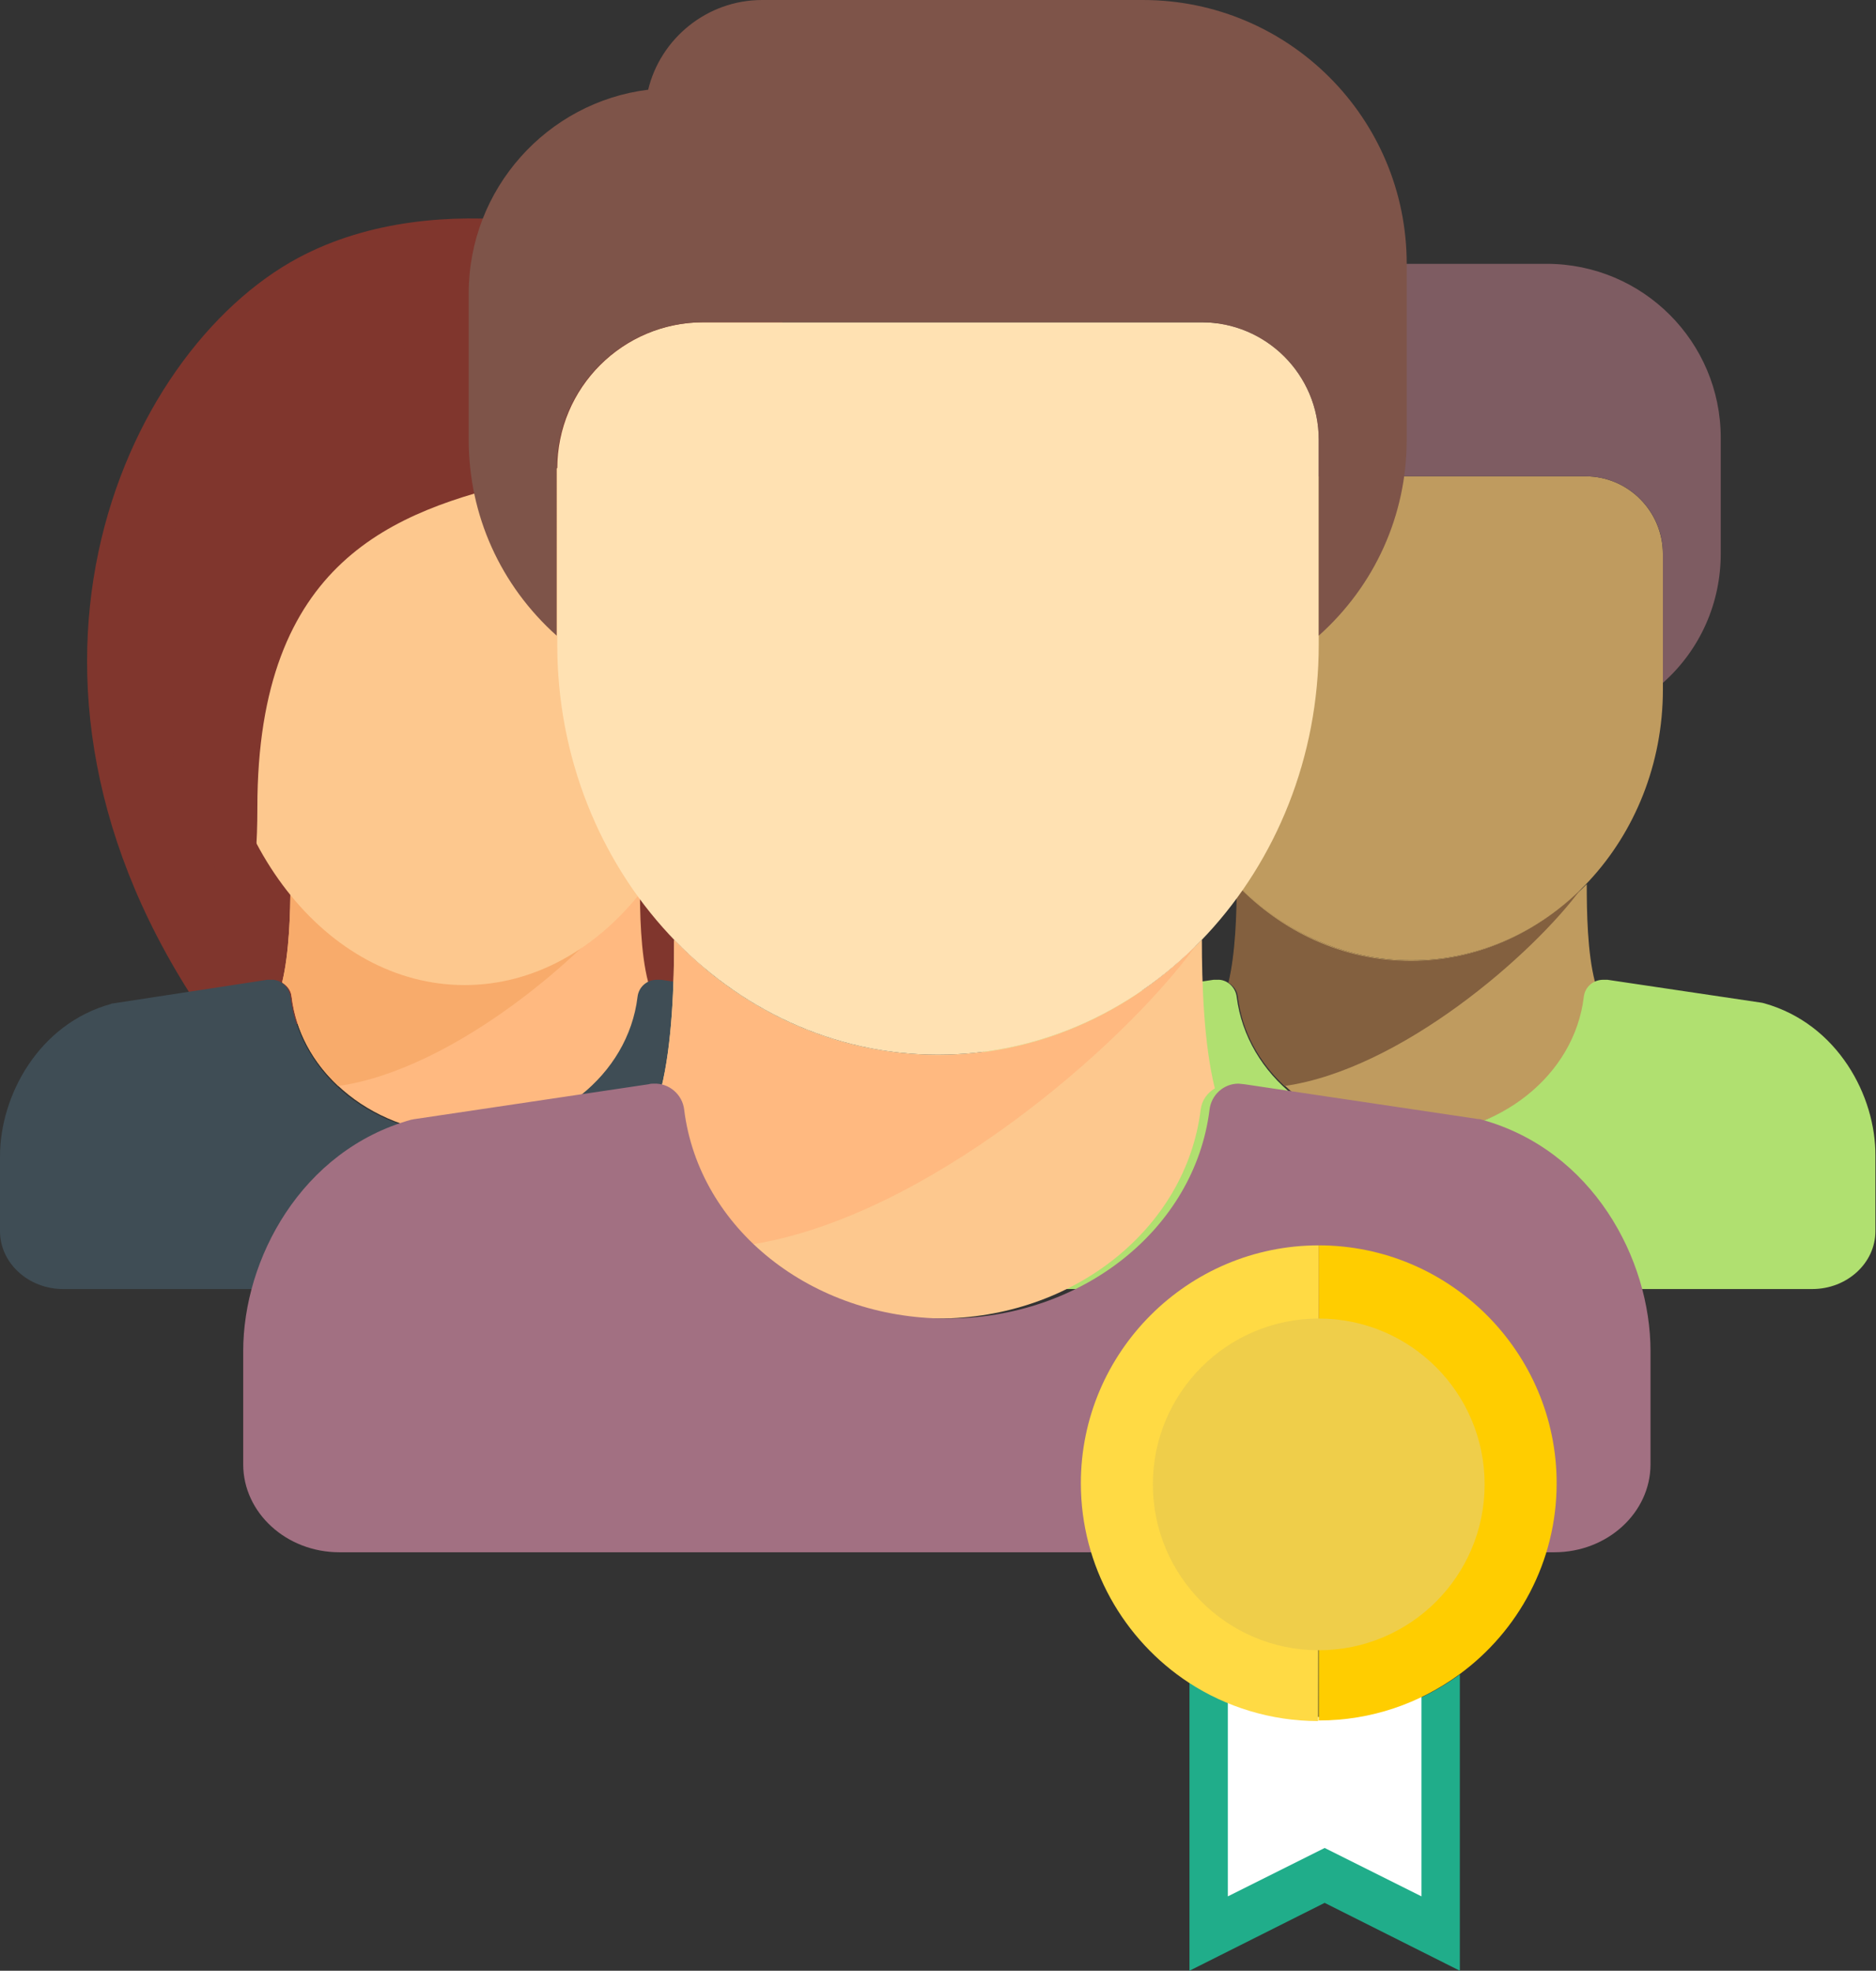 <svg xmlns="http://www.w3.org/2000/svg" viewBox="0 0 317.8 333.9"><rect x="0" y="0" width="317.8" height="333.9" fill="#333333" stroke="none"/><style>.st0{opacity:.49;fill:url(#SVGID_3_)}.st1{fill:#fff}.st2{fill:#262626}.st3{fill:#eaedf4}.st4{fill:#ade9e9}.st5{fill:#20ad8a}.st6{fill:#ffc06c}.st7{fill:#3f4d55}.st8{fill:#5d5d5d}.st9{fill:#b7b7b7}.st10{fill:#adadad}.st11{fill:#b2b2b2}.st12{fill:gray}.st13{fill:#4d4d4d}.st14{fill:#333}.st15{fill:#efce4a}.st16{fill:#ed8a19}.st17{fill:#ebba16}.st18{fill:#c7cac7}.st19{fill:#e7eced}.st20{opacity:.7;clip-path:url(#SVGID_5_)}.st21{opacity:.12;fill:#ffc06c}.st22,.st23,.st24{opacity:.16;fill:#ffc06c}.st23,.st24{opacity:.22}.st24{opacity:.3}.st25{clip-path:url(#SVGID_7_)}.st26,.st27,.st28{opacity:.15;fill:#20ad8a}.st27,.st28{opacity:.23}.st28{opacity:.3}.st29{fill:#aaa}.st30,.st31{fill:none;stroke:#3f4d55;stroke-miterlimit:10}.st31{stroke-linecap:round}.st32{fill:#f00101}.st33{fill:#030303}.st34{fill:#70cadb}.st35{fill:#e01765}.st36{fill:#e8a723}.st37{fill:#3eb890}.st38{fill:#cc2027}.st39{fill:#361238}.st40{fill:#65863a}.st41{fill:#1a937d}.st42{fill:#666}.st43{fill:#d5e1e8}.st44{fill:#e6eef2}.st45{fill:#573d82}.st46{fill:#453068}.st47{fill:#3fba91}.st48{fill:#6fcbdc}.st49{fill:#dcdcdc}.st50{fill:#ffc585}.st51{fill:#ff3e88}.st52{fill:#675470}.st53{fill:#4a4687}.st54{fill:#f3f3f3}.st55{opacity:.5;fill:#8977a7}.st56{fill:#e1e9ef}.st57{fill:#ffd7a3}.st58{fill:#fdc88e}.st59{fill:#ffe1b2}.st60{fill:#a2cde2}.st61{fill:#545465}.st62{fill:#29394a}.st63{fill:#b5e0f0}.st64{fill:#4a698e}.st65{fill:#416185}.st66{fill:#395a7f}.st67{fill:#ffd5ab}.st68{fill:#e4ebf0}.st69{fill:#d0d7dc}.st70{fill:#527992}.st71{fill:#475f7f}.st72{fill:#d3e5bd}.st73{fill:#827873}.st74{fill:#e0dddc}.st75{fill:#a19996}.st76{fill:#3cf}.st77{fill:#d8dce1}.st78{fill:#db4026}.st79{fill:#5c546a}.st80{fill:#e8d21d}.st81{fill:#4aecaf}.st82{fill:#80362d}.st83{fill:#ffb980}.st84{fill:#f8ab6b}.st85{fill:#bf9b5f}.st86{fill:#83603f}.st87{fill:#b0e070}.st88{fill:#7e5c62}.st89{fill:#a27082}.st90{fill:#7e5449}.st91{fill:#ffda44}.st92{fill:#ffcd00}.st93{fill:#b1664f}.st94{fill:#ffdaa9}.st95{fill:#5fbea0}.st96{fill:none;stroke:#fff;stroke-width:2;stroke-linecap:round;stroke-miterlimit:10}.st97{fill:#188268}.st98{fill:#d2efe8}.st99{fill:#79ceb9}.st100{fill:#ebebed}.st101{fill:#474f49}.st102{fill:#daaba9}.st103{fill:#757eaf}.st104{fill:#edcc70}.st105{fill:#b9bbc1}.st106{fill:#53dcff}.st107{fill:#fcee21}.st108{fill:#8b8996}.st109{fill:#686777}.st110{fill:#67a2a9}.st111,.st112{fill:#ff93b5}.st112{stroke:#fff;stroke-width:2;stroke-linecap:round;stroke-miterlimit:10}.st113,.st114{fill:#f3d960}.st114{stroke:#fff;stroke-width:2;stroke-linecap:round;stroke-miterlimit:10}.st115{fill:#7bd766}.st116{fill:#8166a4}.st117{fill:#f67d69}.st118{fill:#ccc}.st119{fill:#e6e6e6}.st120{fill:#b3b3b3}.st121{fill:none;stroke:#da6f67;stroke-linecap:round;stroke-miterlimit:10}.st122{fill:#bc679b}.st123{fill:#09614b}.st124{fill:#50748a}.st125{fill:#e2e4ff}.st126{fill:#a7795e}.st127{fill:#adb4ba}.st128{fill:#4ea0ca}.st129{fill:#394959}.st130{fill:#e05040}.st131{fill:#b4a87d}.st132{fill:#7b7256}.st133{fill:#fcc261}.st134{fill:#111820}.st135{fill:#dfded6}.st136{fill:#ff6953}.st137{fill:#b06e53}.st138{fill:#728ea0}.st139{fill:#e5e4e3}.st140{fill:#f7f3a8}.st141{fill:#82827f}.st142{fill:#353535}.st143{fill:#a0b7d1}.st144{fill:#ecec66}.st145{fill:#90ba72}.st146{fill:#e7f2fc}.st147{fill:none;stroke:#c6c6c6;stroke-width:2;stroke-linecap:round;stroke-linejoin:round;stroke-miterlimit:10;stroke-dasharray:5,10,5,10,5,10}.st148{fill:#73a950}.st149{fill:#ffa168}.st150{fill:#2d688d}</style><g id="Capa_3"><path class="st82" d="M112.7 43.7L88.5 174.9l17.3 3.5c36.6-26.8 52.2-134.7 6.9-134.7z"/><path class="st82" d="M112.7 43.7c-6-3.7-37.9-13-62.2 0-29.8 16-55.8 73.1-13.8 131.3.1.1 31.1-3.5 31.1-3.5l44.9-127.8z"/><path class="st83" d="M78.7 162.7c-11.5 0-21.8-4.9-29.5-12.9 0 4.8-.2 11.6-1.4 16.6.8.5 1.5 1.3 1.6 2.4 1.6 13.3 14.3 23.4 29.4 23.4 15.1 0 27.7-10 29.4-23.4.1-1 .8-1.9 1.6-2.4-1.3-5-1.4-11.9-1.4-16.6-7.9 8-18.3 12.9-29.7 12.9z"/><path class="st84" d="M107.6 150.5c-7.6 7.6-17.7 12.3-28.9 12.3-11.5 0-21.8-4.9-29.5-12.9 0 4.8-.2 11.6-1.4 16.6.8.5 1.5 1.3 1.6 2.4.7 5.9 3.6 11.1 7.9 15.1 19.6-2.8 42.1-22.3 50.3-33.5z"/><path class="st7" d="M138.5 170c-.1 0-.3-.1-.4-.1L112 166h-.7c-1.7 0-3.1 1.2-3.3 2.9-1.6 13.3-14.3 23.4-29.4 23.4-15.1 0-27.7-10-29.4-23.4-.2-1.7-1.7-3-3.3-2.9h-.6l-26.1 4c-.1 0-.3 0-.4.1C6.5 173.5 0 185.7 0 195.9v12.7c0 5.4 4.8 9.8 10.7 9.8h135.9c5.9 0 10.7-4.4 10.7-9.8v-12.7c.1-10.2-6.4-22.4-18.8-25.9z"/><path class="st58" d="M108.2 69.3H52.5c-9 0-16.4 8.8-16.4 19.5v23.4c0 30.2 19.1 54.7 42.6 54.7s42.6-24.5 42.6-54.7V84.9c0-8.6-5.9-15.6-13.1-15.6z"/><path class="st82" d="M88.5 50.6c-1.9 0-8.2 2.2-13.4 4.1l-.4-.7s-.7.6-1.9 1.5c-2.9 1.1-5 1.9-5 1.9l.8 1.3c-13.1 10.3-43 34-45.7 36.6-3.5 3.5 20.7 91.6 20.7 41.5 0-41.9 23.3-50.2 44.9-55.3 9.8-2.3 12.7-8.1 13.8-13.8 1.2-5.6-10.3-17.1-13.8-17.1z"/><path class="st82" d="M98.9 71.3c6.3 22.7 19 33 30.9 36.1 6.5 1.7 3.7-18.8 3.7-18.8s-9.2-23.6-10.4-24.2c-1.2-.6-10.4-20.7-10.4-20.7L92 60.9l6.9 10.4zM31.1 64.1h28.7v22.7H31.1z"/><path class="st85" d="M239.1 162.7c-11.5 0-21.8-4.9-29.5-12.9 0 4.8-.2 11.6-1.4 16.6.8.5 1.5 1.3 1.6 2.4 1.6 13.3 14.3 23.4 29.4 23.4 15.1 0 27.7-10 29.4-23.4.1-1 .8-1.9 1.6-2.4-1.3-5-1.4-11.9-1.4-16.6-7.9 8-18.3 12.9-29.7 12.9z"/><path class="st86" d="M267.9 150.5c-7.6 7.6-17.7 12.3-28.9 12.3-11.5 0-21.8-4.9-29.5-12.9 0 4.8-.2 11.6-1.4 16.6.8.5 1.5 1.3 1.6 2.4.7 5.9 3.6 11.1 7.9 15.1 19.7-2.8 42.1-22.3 50.3-33.5z"/><path class="st87" d="M298.9 170c-.1 0-.3-.1-.4-.1l-26.2-3.9h-.7c-1.7 0-3.1 1.2-3.3 2.9-1.6 13.3-14.3 23.4-29.4 23.4-15.1 0-27.7-10-29.4-23.4-.2-1.7-1.7-3-3.3-2.9h-.6l-26.2 3.9c-.1 0-.3 0-.4.1-12.4 3.5-18.8 15.6-18.8 25.9v12.7c0 5.4 4.8 9.8 10.7 9.8H307c5.9 0 10.7-4.4 10.7-9.8v-12.7c.1-10.2-6.4-22.4-18.8-25.9z"/><path class="st85" d="M268.6 80.7h-55.7c-9 0-16.4 7.4-16.4 16.4v19.7c0 25.3 19.1 45.9 42.6 45.9s42.6-20.6 42.6-45.9V93.9c0-7.3-5.9-13.2-13.1-13.2z"/><path class="st88" d="M262 44.7h-42.6c-6.2 0-11.4 4.3-12.7 10-11.3 1.4-20 11.1-20 22.8v16.4c0 8.4 3.6 16.3 9.8 21.9V97.1c0-9 7.4-16.4 16.4-16.4h55.7c7.2 0 13.1 5.9 13.1 13.1v21.9c6.3-5.6 9.8-13.5 9.8-21.9V74.2c0-16.3-13.2-29.5-29.5-29.5z"/><path class="st58" d="M158.9 178.7c-17.3 0-33.1-7.4-44.7-19.5 0 7.2-.3 17.6-2.2 25.2 1.3.8 2.2 2 2.4 3.6 2.5 20.2 21.6 35.4 44.5 35.4s42-15.2 44.5-35.4c.2-1.6 1.1-2.8 2.4-3.6-1.9-7.6-2.2-18-2.2-25.2-11.6 12.1-27.4 19.5-44.7 19.5z"/><path class="st83" d="M202.6 160.2c-11.5 11.5-26.8 18.6-43.7 18.6-17.3 0-33.1-7.4-44.7-19.5 0 7.2-.3 17.6-2.2 25.2 1.3.8 2.2 2 2.4 3.6 1.1 8.9 5.4 16.8 11.9 22.9 30-4.2 63.9-33.7 76.3-50.8z"/><path class="st89" d="M251 189.7c-.2-.1-.4-.1-.6-.1l-39.6-5.9c-.2 0-.8-.1-1-.1-2.5 0-4.6 1.9-4.9 4.4-2.5 20.2-21.6 35.4-44.5 35.4s-42-15.2-44.5-35.4c-.3-2.6-2.6-4.5-5.1-4.4-.3 0-.6 0-.9.1l-39.6 5.9c-.2 0-.4.1-.6.1-18.7 5.2-28.5 23.7-28.5 39.2v19.2c0 8.2 7.3 14.9 16.3 14.9h205.8c9 0 16.3-6.7 16.3-14.9v-19.2c0-15.6-9.8-34-28.6-39.2z"/><path class="st59" d="M203.6 54.6h-84.4c-13.7 0-24.8 11.1-24.8 24.8v29.8c0 38.3 29 69.5 64.5 69.5s64.5-31.2 64.5-69.5V74.5c0-11-8.9-19.9-19.8-19.9z"/><path class="st90" d="M193.6 0h-64.5c-9.3 0-17.2 6.5-19.3 15.2C92.7 17.3 79.4 32 79.4 49.7v24.8c0 12.8 5.4 24.7 14.9 33.2V79.4c0-13.7 11.1-24.8 24.8-24.8h84.4c11 0 19.9 8.9 19.9 19.9v33.2c9.5-8.5 14.9-20.4 14.9-33.2V44.7c0-24.7-20-44.7-44.7-44.7z"/><g><path class="st5" d="M201.5 285v48.9l22.9-11.5 22.9 11.5v-50.2c-6.7 4.9-14.9 7.8-23.8 7.8-8.2 0-15.7-2.4-22-6.5z"/><path class="st1" d="M208 286.3v35l16.4-8.2 16.4 8.2v-36c-4.8 3.5-10.7 5.6-17.1 5.6-5.8.1-11.2-1.6-15.7-4.6z"/><path class="st91" d="M223.4 211c-22.2 0-40.3 18.1-40.3 40.3 0 14.1 7.3 26.6 18.3 33.8 6.3 4.1 13.9 6.5 21.9 6.5l.1-80.6z"/><path class="st92" d="M263.7 251.3c0-22.2-18.1-40.3-40.3-40.3v80.5c8.9 0 17.1-2.9 23.8-7.8 10-7.3 16.5-19.1 16.5-32.4z"/><circle class="st15" cx="223.4" cy="251.5" r="28.1"/></g></g></svg>